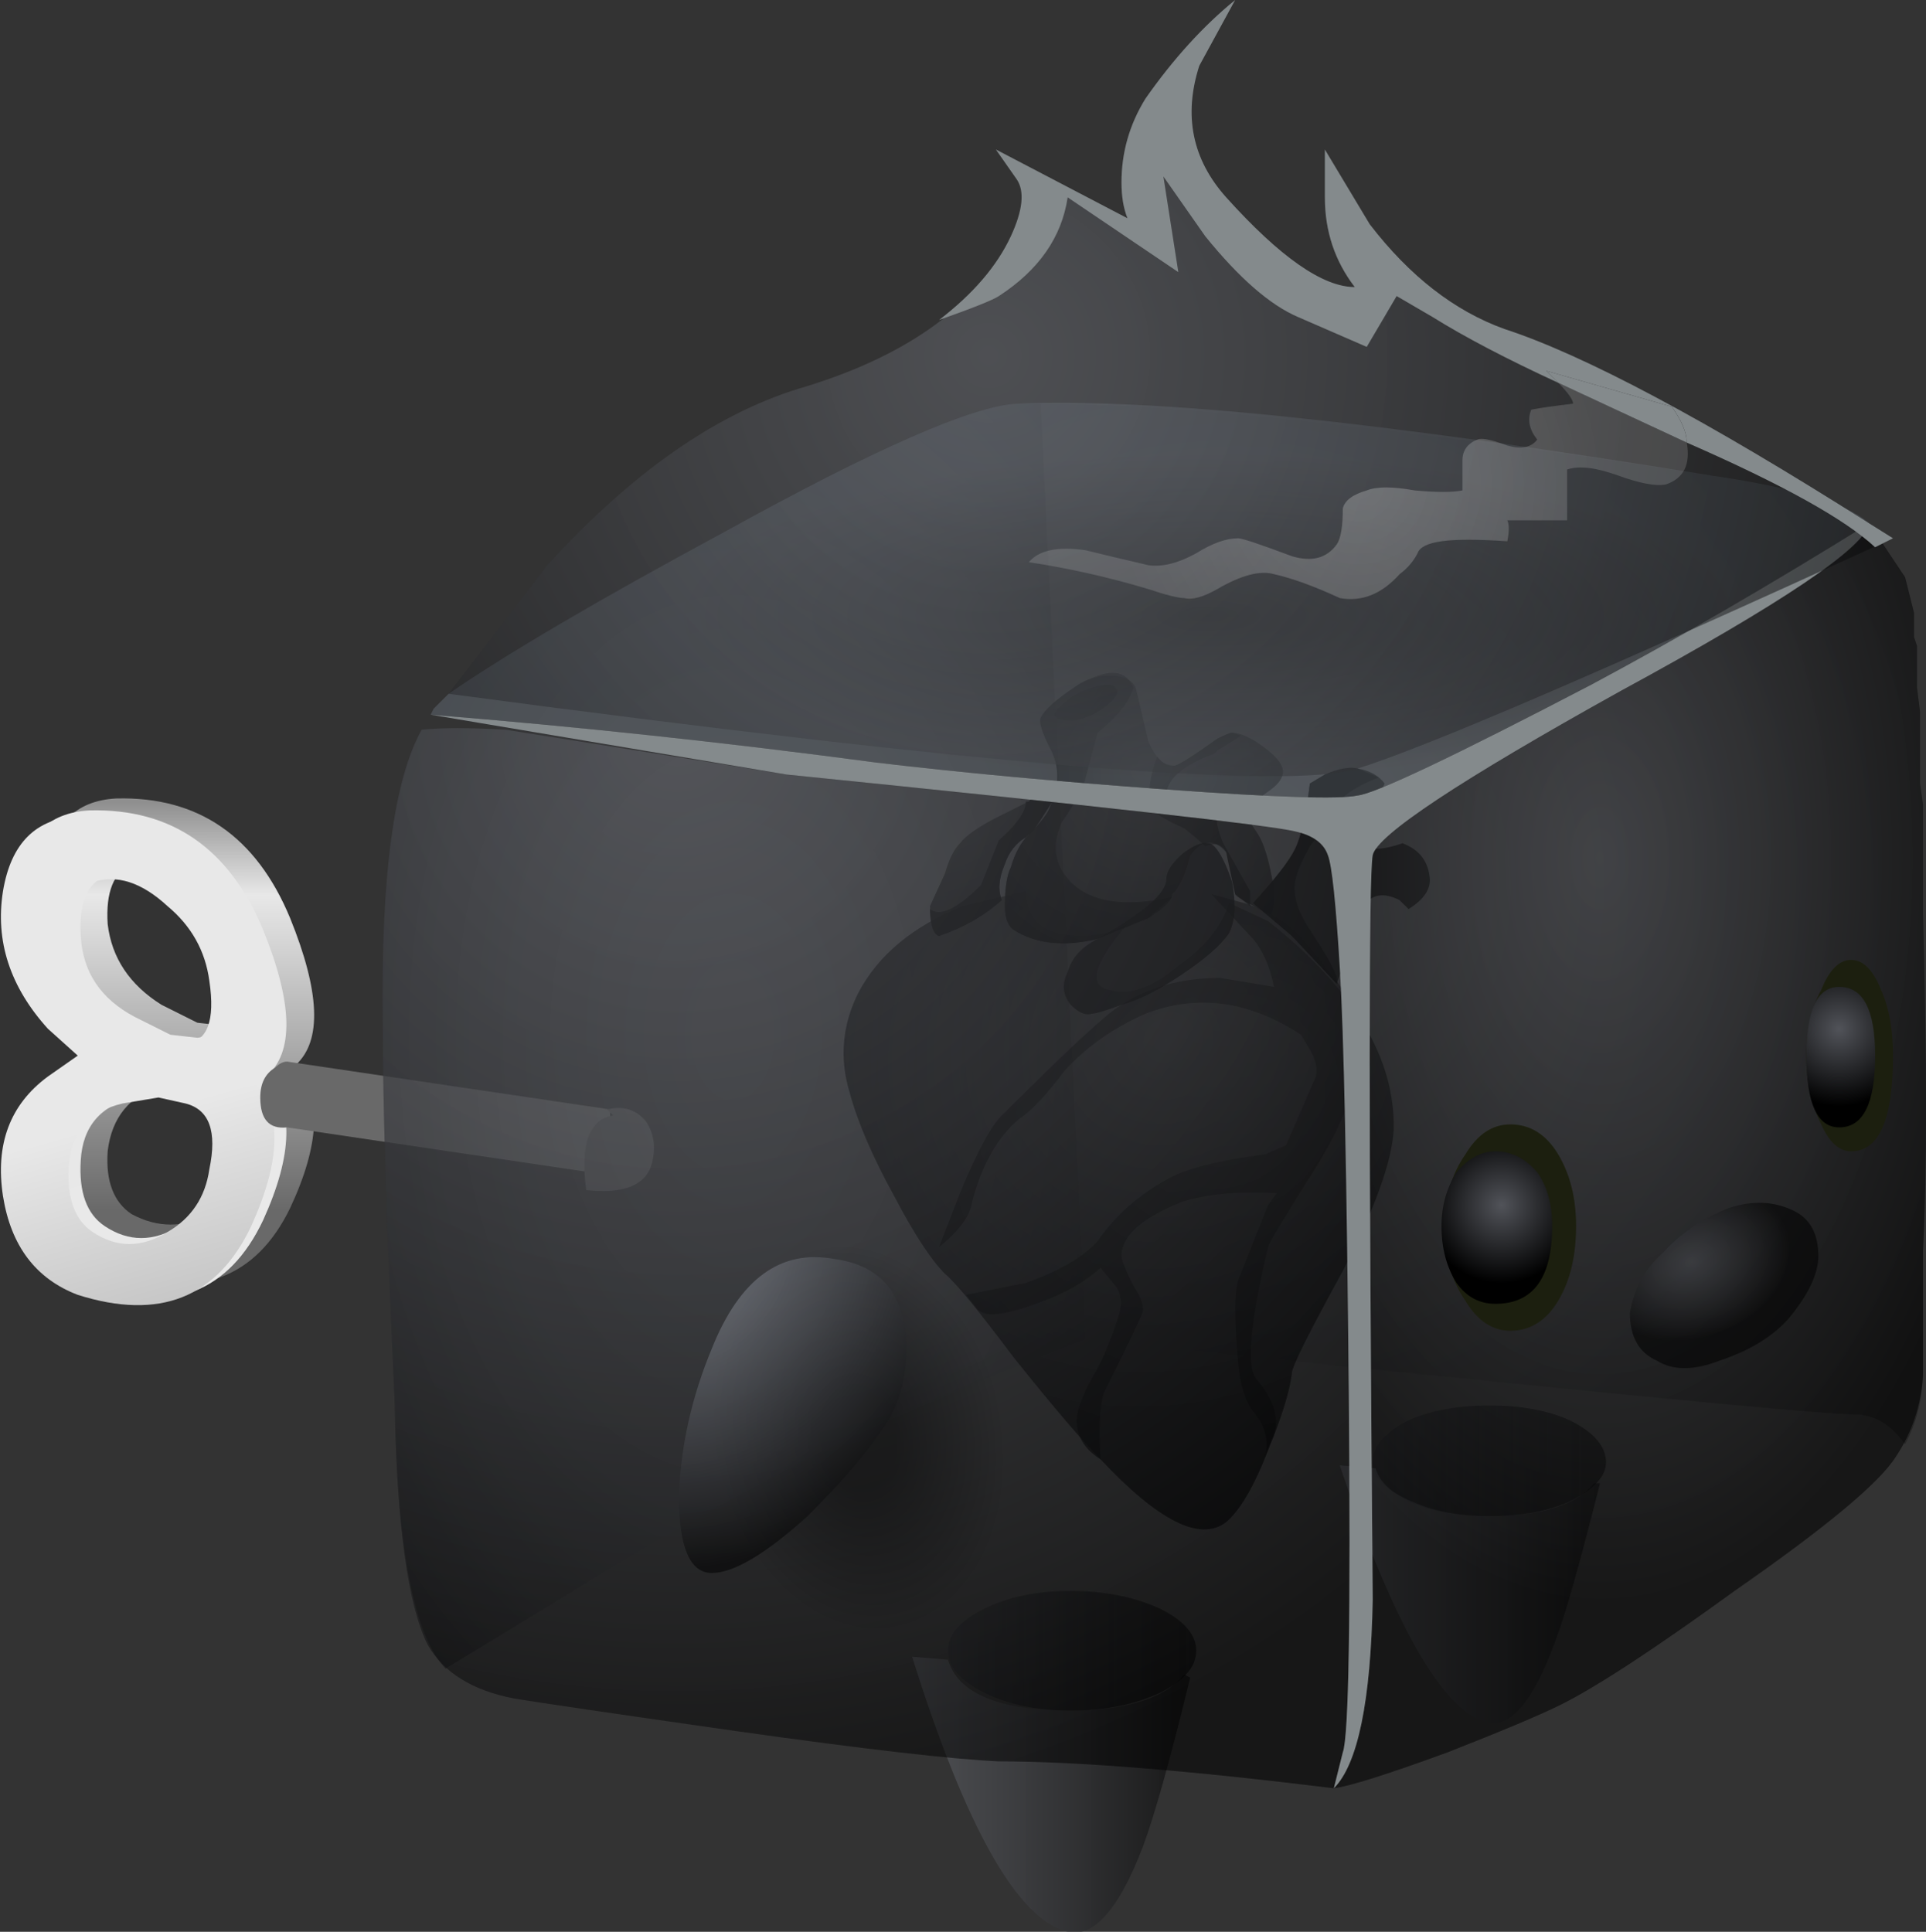 <?xml version="1.0" encoding="iso-8859-1"?>
<!-- Generator: Adobe Illustrator 15.1.0, SVG Export Plug-In . SVG Version: 6.00 Build 0)  -->
<!DOCTYPE svg PUBLIC "-//W3C//DTD SVG 1.1//EN" "http://www.w3.org/Graphics/SVG/1.1/DTD/svg11.dtd">
<svg version="1.1" id="flash0.ai" xmlns="http://www.w3.org/2000/svg" xmlns:xlink="http://www.w3.org/1999/xlink" x="0px" y="0px"
	 width="32.2px" height="32.3px" viewBox="0 0 32.2 32.3" style="enable-background:new 0 0 32.2 32.3;" xml:space="preserve">
<rect x="0" y="0" width="32.2" height="32.3" fill="#333333" stroke="none"/>
<symbol  id="cubimal_1_" viewBox="0.396 -26.914 25.803 32.313">
	<g id="Layer_1_5_">
		<g>
			<g>
				<linearGradient id="SVGID_1_" gradientUnits="userSpaceOnUse" x1="16.975" y1="-19.025" x2="20.825" y2="-19.025">
					<stop  offset="0" style="stop-color:#2A2B2E;stop-opacity:0.82"/>
					<stop  offset="1" style="stop-color:#000000;stop-opacity:0.549"/>
				</linearGradient>
				<path style="fill-rule:evenodd;clip-rule:evenodd;fill:url(#SVGID_1_);" d="M20.85-19.05c0-0.233-0.2-0.45-0.6-0.65
					c-0.367-0.167-0.816-0.25-1.35-0.25c-0.533,0-0.983,0.083-1.35,0.25c-0.4,0.2-0.6,0.417-0.6,0.65c0,0.267,0.2,0.5,0.6,0.7
					c0.367,0.167,0.816,0.25,1.35,0.25c0.534,0,0.983-0.083,1.35-0.25C20.649-18.55,20.85-18.784,20.85-19.05z"/>
				<linearGradient id="SVGID_2_" gradientUnits="userSpaceOnUse" x1="16.437" y1="-21.257" x2="20.762" y2="-21.257">
					<stop  offset="0" style="stop-color:#6D7078;stop-opacity:0.467"/>
					<stop  offset="1" style="stop-color:#000000;stop-opacity:0.549"/>
				</linearGradient>
				<path style="fill-rule:evenodd;clip-rule:evenodd;fill:url(#SVGID_2_);" d="M18.899-19.95c0.867,0,1.45,0.184,1.75,0.55h0.1
					c-0.333-1.333-0.583-2.216-0.75-2.65c-0.367-1-0.75-1.45-1.15-1.35c-0.733,0.2-1.55,1.634-2.45,4.3l0.6-0.05
					c0.067-0.233,0.267-0.417,0.6-0.55C17.966-19.867,18.399-19.95,18.899-19.95z"/>
			</g>
			<g>
				<linearGradient id="SVGID_3_" gradientUnits="userSpaceOnUse" x1="9.825" y1="-22.2" x2="13.975" y2="-22.2">
					<stop  offset="0" style="stop-color:#2A2B2E;stop-opacity:0.82"/>
					<stop  offset="1" style="stop-color:#000000;stop-opacity:0.549"/>
				</linearGradient>
				<path style="fill-rule:evenodd;clip-rule:evenodd;fill:url(#SVGID_3_);" d="M14-22.2c0-0.267-0.2-0.5-0.6-0.7
					c-0.433-0.2-0.933-0.3-1.5-0.3c-0.566,0-1.05,0.1-1.45,0.3c-0.4,0.2-0.6,0.434-0.6,0.7s0.2,0.5,0.6,0.7
					c0.4,0.2,0.883,0.3,1.45,0.3c0.567,0,1.067-0.1,1.5-0.3C13.8-21.7,14-21.934,14-22.2z"/>
				<linearGradient id="SVGID_4_" gradientUnits="userSpaceOnUse" x1="9.274" y1="-24.607" x2="13.924" y2="-24.607">
					<stop  offset="0" style="stop-color:#6D7078;stop-opacity:0.467"/>
					<stop  offset="1" style="stop-color:#000000;stop-opacity:0.549"/>
				</linearGradient>
				<path style="fill-rule:evenodd;clip-rule:evenodd;fill:url(#SVGID_4_);" d="M11.899-23.2c0.934,0,1.567,0.2,1.9,0.6l0.1-0.05
					c-0.333-1.366-0.6-2.316-0.8-2.85c-0.4-1.034-0.817-1.5-1.25-1.4c-0.833,0.2-1.7,1.733-2.6,4.6l0.6-0.05
					C10.016-22.917,10.7-23.2,11.899-23.2z"/>
			</g>
			<path style="fill-rule:evenodd;clip-rule:evenodd;fill:#575757;" d="M4.25-13.25l-0.1,0.1c0.267,0.067,0.483,0,0.65-0.2
				c0.133-0.2,0.167-0.434,0.1-0.7c-0.1-0.367-0.466-0.517-1.1-0.45C3.7-13.733,3.85-13.317,4.25-13.25z"/>
			
				<radialGradient id="SVGID_5_" cx="6.25" cy="-11.9" r="9.75" gradientTransform="matrix(1 0 0 -1.591 0 -30.834)" gradientUnits="userSpaceOnUse">
				<stop  offset="0" style="stop-color:#6D7078;stop-opacity:0.267"/>
				<stop  offset="1" style="stop-color:#000000;stop-opacity:0.51"/>
			</radialGradient>
			<path style="fill-rule:evenodd;clip-rule:evenodd;fill:url(#SVGID_5_);" d="M2.45-6.8L1.2-6.55l0.05,0.1L1.5-6.2
				C2.466-5.534,4-4.634,6.1-3.5c2.533,1.4,4.167,2.116,4.9,2.15h0.4L12.149-17c-0.5-0.167-1.633-0.634-3.4-1.4
				c-1.066-0.466-2.517-1.233-4.35-2.3l-2.95-1.8c-0.533,0.566-0.817,2.05-0.85,4.45c-0.133,2.833-0.2,4.95-0.2,6.35
				C0.366-9.267,0.583-7.634,1.05-6.8C1.383-6.767,1.85-6.767,2.45-6.8z"/>
			
				<radialGradient id="SVGID_6_" cx="14.55" cy="-9.45" r="11.85" gradientTransform="matrix(1 0 0 -1 0 -18.9)" gradientUnits="userSpaceOnUse">
				<stop  offset="0" style="stop-color:#6D7078;stop-opacity:0.267"/>
				<stop  offset="1" style="stop-color:#000000;stop-opacity:0.247"/>
			</radialGradient>
			<path style="fill-rule:evenodd;clip-rule:evenodd;fill:url(#SVGID_6_);" d="M26-4.85v-0.4l0.05-0.15v-0.7l0.05-0.4v-1.2
				l0.05-0.35V-9.9c0.067-2.433,0.067-4.3,0-5.6v-0.65c0-0.333,0-0.783,0-1.35c0-0.467-0.1-0.884-0.3-1.25
				c-0.233,0.333-0.517,0.5-0.85,0.5c-0.566,0-4.85,0.417-12.85,1.25l-0.75,15.65c2.233,0,5.967-0.4,11.2-1.2
				c1.4-0.2,2.283-0.466,2.65-0.8l0.6-0.9L26-4.85z"/>
			<g>
				
					<radialGradient id="SVGID_7_" cx="13.499" cy="-12" r="5.954" gradientTransform="matrix(0.639 -0.769 0.831 0.69 14.838 6.665)" gradientUnits="userSpaceOnUse">
					<stop  offset="0" style="stop-color:#000000;stop-opacity:0.318"/>
					<stop  offset="1" style="stop-color:#000000;stop-opacity:0.737"/>
				</radialGradient>
				<path style="fill-rule:evenodd;clip-rule:evenodd;fill:url(#SVGID_7_);" d="M14.55-9.7L15.2-10c1.433-1.134,2.133-2.3,2.1-3.5
					c-0.034-0.534-0.317-1.317-0.85-2.35c-0.567-1.034-0.85-1.6-0.85-1.7c-0.033-0.3-0.167-0.733-0.4-1.3
					c-0.233-0.6-0.467-1-0.7-1.2c-0.433-0.333-1.133,0.017-2.1,1.05c-0.3,0.3-0.783,0.866-1.45,1.7c-0.6,0.8-0.983,1.267-1.15,1.4
					c-0.233,0.233-0.517,0.667-0.85,1.3c-0.367,0.667-0.617,1.25-0.75,1.75c-0.167,0.566-0.117,1.117,0.15,1.65
					c0.333,0.633,0.917,1.117,1.75,1.45l1.05,0.25c0-0.367,0.167-0.6,0.5-0.7c0.467-0.1,0.867-0.05,1.2,0.15
					c-0.567-0.667-0.667-1.033-0.3-1.1c0.333-0.1,0.716,0.034,1.15,0.4C14.133-10.45,14.417-10.1,14.55-9.7z"/>
				
					<radialGradient id="SVGID_8_" cx="14.45" cy="-13.05" r="5.386" gradientTransform="matrix(0.639 -0.769 0.83 0.689 16.045 7.057)" gradientUnits="userSpaceOnUse">
					<stop  offset="0" style="stop-color:#000000;stop-opacity:0.318"/>
					<stop  offset="1" style="stop-color:#000000;stop-opacity:0.737"/>
				</radialGradient>
				<path style="fill-rule:evenodd;clip-rule:evenodd;fill:url(#SVGID_8_);" d="M16.35-11c0.333-0.5,0.45-1,0.35-1.5
					s-0.35-1.067-0.75-1.7c-0.467-0.733-0.717-1.15-0.75-1.25c-0.3-1.267-0.367-2-0.2-2.2c0.333-0.4,0.417-0.75,0.25-1.05l-0.1-0.25
					c0.067,0.267,0,0.517-0.2,0.75c-0.133,0.167-0.217,0.434-0.25,0.8c-0.067,0.733-0.067,1.2,0,1.4l0.5,1.25l0.15,0.2
					c-0.667,0.034-1.2-0.017-1.6-0.15c-0.667-0.267-1-0.566-1-0.9c0-0.067,0.067-0.233,0.2-0.5c0.133-0.2,0.183-0.35,0.15-0.45
					c-0.067-0.167-0.283-0.617-0.65-1.35c-0.067-0.233-0.083-0.6-0.05-1.1c-0.267,0.167-0.4,0.383-0.4,0.65
					c0,0.133,0.067,0.333,0.2,0.6c0.2,0.366,0.3,0.566,0.3,0.6c0.1,0.233,0.167,0.417,0.2,0.55c0.066,0.2,0.05,0.367-0.05,0.5
					l-0.25,0.3c-0.267-0.233-0.583-0.417-0.95-0.55c-0.6-0.233-0.967-0.284-1.1-0.15l-0.2,0.25l1,0.2c0.567,0.2,0.967,0.434,1.2,0.7
					c0.3,0.433,0.7,0.783,1.2,1.05c0.3,0.167,0.833,0.3,1.6,0.4l0.35,0.15L16-12.6c0.033,0.133,0,0.283-0.1,0.45l-0.15,0.25
					c-0.867,0.567-1.733,0.684-2.6,0.35c-0.533-0.233-0.983-0.55-1.35-0.95c-0.3-0.4-0.55-0.667-0.75-0.8
					c-0.367-0.3-0.633-0.767-0.8-1.4c-0.033-0.233-0.217-0.483-0.55-0.75l0.35,0.9c0.3,0.733,0.55,1.184,0.75,1.35
					c1.066,1.066,1.716,1.667,1.95,1.8c0.467,0.3,1.017,0.45,1.65,0.45l0.9-0.15c-0.067,0.333-0.184,0.6-0.35,0.8l-0.7,0.75
					L14.8-9.7c0.433-0.133,0.783-0.367,1.05-0.7L16.35-11z"/>
				
					<radialGradient id="SVGID_9_" cx="13.2" cy="-7.45" r="3.443" gradientTransform="matrix(0.64 -0.769 0.829 0.69 10.932 7.834)" gradientUnits="userSpaceOnUse">
					<stop  offset="0" style="stop-color:#000000;stop-opacity:0.318"/>
					<stop  offset="1" style="stop-color:#000000;stop-opacity:0.737"/>
				</radialGradient>
				<path style="fill-rule:evenodd;clip-rule:evenodd;fill:url(#SVGID_9_);" d="M13-6.15L13.2-7c0.133-0.3,0.283-0.434,0.45-0.4
					c0.1,0.034,0.333,0.184,0.7,0.45c0.133,0.066,0.217,0.1,0.25,0.1c0.1,0,0.233-0.05,0.4-0.15c0.3-0.2,0.45-0.367,0.45-0.5
					c0-0.1-0.067-0.2-0.2-0.3s-0.233-0.167-0.3-0.2c-0.1-0.1-0.133-0.184-0.1-0.25C14.883-8.317,14.933-8.4,15-8.5
					c0.1-0.134,0.184-0.367,0.25-0.7c0.067-0.3,0.067-0.533,0-0.7c-0.4,0.2-0.6,0.317-0.6,0.35l-0.15,0.7
					c-0.2,0.233-0.4,0.216-0.6-0.05c-0.066-0.267-0.15-0.466-0.25-0.6L13.6-9.55c0-0.1-0.133-0.233-0.4-0.4l-0.85-0.35
					c-0.567-0.133-1.033-0.083-1.4,0.15c-0.1,0.067-0.15,0.2-0.15,0.4c0,0.3,0.033,0.517,0.1,0.65c0.067,0.233,0.167,0.417,0.3,0.55
					c0.2,0.2,0.316,0.35,0.35,0.45c0.167,0.367,0.167,0.7,0,1c-0.133,0.267-0.184,0.433-0.15,0.5c0.067,0.133,0.25,0.3,0.55,0.5
					c0.167,0.133,0.367,0.2,0.6,0.2C12.816-5.9,12.966-5.983,13-6.15z"/>
				
					<radialGradient id="SVGID_10_" cx="18568.977" cy="-14033.832" r="2.492" gradientTransform="matrix(-0.968 0.251 -0.386 -1.129 12573.191 -20503.91)" gradientUnits="userSpaceOnUse">
					<stop  offset="0" style="stop-color:#000000;stop-opacity:0.318"/>
					<stop  offset="1" style="stop-color:#000000;stop-opacity:0.737"/>
				</radialGradient>
				<path style="fill-rule:evenodd;clip-rule:evenodd;fill:url(#SVGID_10_);" d="M15.649-8.8c0.1,0.2,0.184,0.567,0.25,1.1
					l0.25,0.15c0.233,0.1,0.417,0.133,0.55,0.1c0.2-0.033,0.35-0.117,0.45-0.25l-0.2-0.45c-0.133-0.3-0.15-0.5-0.05-0.6
					c0.067-0.067,0.25-0.05,0.55,0.05c0.267-0.1,0.417-0.283,0.45-0.55c0.034-0.2-0.083-0.384-0.35-0.55l-0.15,0.15
					c-0.267,0.134-0.466,0.1-0.6-0.1l-0.45-1.3l-0.75,0.8L14.95-9.7C15.316-9.3,15.55-9,15.649-8.8z"/>
				
					<radialGradient id="SVGID_11_" cx="18575.234" cy="-14024.662" r="2.286" gradientTransform="matrix(-0.968 0.252 -0.388 -1.132 12547.684 -20556.598)" gradientUnits="userSpaceOnUse">
					<stop  offset="0" style="stop-color:#000000;stop-opacity:0.318"/>
					<stop  offset="1" style="stop-color:#000000;stop-opacity:0.737"/>
				</radialGradient>
				<path style="fill-rule:evenodd;clip-rule:evenodd;fill:url(#SVGID_11_);" d="M14.3-8.75c0.1-0.1,0.2-0.3,0.3-0.6
					c0.067-0.367,0.05-0.65-0.05-0.85c-0.133-0.2-0.4-0.434-0.8-0.7s-0.733-0.433-1-0.5c-0.267-0.1-0.433-0.15-0.5-0.15
					c-0.1-0.033-0.217,0.017-0.35,0.15c-0.133,0.167-0.15,0.35-0.05,0.55c0.067,0.233,0.233,0.417,0.5,0.55
					c0.767,0.434,1.15,0.767,1.15,1c0,0.133,0.1,0.284,0.3,0.45C14.033-8.684,14.2-8.65,14.3-8.75z"/>
				
					<radialGradient id="SVGID_12_" cx="13.249" cy="-7.5" r="3.335" gradientTransform="matrix(0.64 -0.768 0.828 0.69 10.976 7.854)" gradientUnits="userSpaceOnUse">
					<stop  offset="0" style="stop-color:#000000;stop-opacity:0.318"/>
					<stop  offset="1" style="stop-color:#000000;stop-opacity:0.737"/>
				</radialGradient>
				<path style="fill-rule:evenodd;clip-rule:evenodd;fill:url(#SVGID_12_);" d="M14.6-6.85l0.15-0.05l-0.4-0.25L14.3-7.2
					c-0.534-0.2-0.8-0.434-0.8-0.7c-0.033-0.2,0.05-0.316,0.25-0.35c0.167-0.034,0.367,0,0.6,0.1c-0.033-0.133,0-0.316,0.1-0.55
					l0.45-0.8v-0.25l-0.25,0.2l-0.15,0.7c-0.066,0.133-0.183,0.167-0.35,0.1c-0.066,0.066-0.183,0.167-0.35,0.3
					c-0.367,0.167-0.55,0.283-0.55,0.35c-0.066,0.233-0.033,0.517,0.1,0.85c0.067-0.1,0.167-0.15,0.3-0.15
					c0.1,0.034,0.333,0.184,0.7,0.45C14.483-6.884,14.566-6.85,14.6-6.85z"/>
				
					<radialGradient id="SVGID_13_" cx="13.149" cy="-7.45" r="3.425" gradientTransform="matrix(0.639 -0.769 0.829 0.69 10.923 7.798)" gradientUnits="userSpaceOnUse">
					<stop  offset="0" style="stop-color:#000000;stop-opacity:0.318"/>
					<stop  offset="1" style="stop-color:#000000;stop-opacity:0.737"/>
				</radialGradient>
				<path style="fill-rule:evenodd;clip-rule:evenodd;fill:url(#SVGID_13_);" d="M12.95-6.1c-0.067-0.233-0.267-0.483-0.6-0.75
					l-0.2-0.75c-0.033-0.167-0.167-0.417-0.4-0.75c-0.133-0.3-0.133-0.567,0-0.8c0.3-0.5,0.917-0.65,1.85-0.45l-0.4-0.35l-0.85-0.35
					c-0.567-0.133-1.033-0.083-1.4,0.15c-0.1,0.067-0.15,0.2-0.15,0.4c0,0.3,0.033,0.517,0.1,0.65c0.067,0.233,0.167,0.417,0.3,0.55
					c0.2,0.2,0.316,0.35,0.35,0.45c0.167,0.367,0.167,0.7,0,1c-0.133,0.267-0.184,0.433-0.15,0.5c0.067,0.133,0.25,0.3,0.55,0.5
					C12.483-5.767,12.816-5.767,12.95-6.1z"/>
				
					<radialGradient id="SVGID_14_" cx="11.05" cy="-5.5" r="1.66" gradientTransform="matrix(0.639 -0.769 0.827 0.687 8.541 6.779)" gradientUnits="userSpaceOnUse">
					<stop  offset="0" style="stop-color:#000000;stop-opacity:0.318"/>
					<stop  offset="1" style="stop-color:#000000;stop-opacity:0.737"/>
				</radialGradient>
				<path style="fill-rule:evenodd;clip-rule:evenodd;fill:url(#SVGID_14_);" d="M12.649-6.1c0.067-0.067,0.017-0.167-0.15-0.3
					c-0.167-0.133-0.35-0.216-0.55-0.25c-0.367,0-0.417,0.1-0.15,0.3c0.1,0.1,0.25,0.183,0.45,0.25
					C12.483-6.034,12.616-6.034,12.649-6.1z"/>
				
					<radialGradient id="SVGID_15_" cx="18568.961" cy="-14033.784" r="2.492" gradientTransform="matrix(-0.968 0.251 -0.386 -1.129 12573.193 -20503.9)" gradientUnits="userSpaceOnUse">
					<stop  offset="0" style="stop-color:#000000;stop-opacity:0.318"/>
					<stop  offset="1" style="stop-color:#000000;stop-opacity:0.737"/>
				</radialGradient>
				<path style="fill-rule:evenodd;clip-rule:evenodd;fill:url(#SVGID_15_);" d="M16.7-7.45l0.35-0.15
					c-0.434-0.167-0.7-0.367-0.8-0.6c-0.033-0.1-0.15-0.283-0.35-0.55c-0.133-0.233-0.216-0.434-0.25-0.6
					c-0.033-0.233,0.05-0.5,0.25-0.8c0.267-0.4,0.417-0.667,0.45-0.8v-0.1l-0.75,0.8L14.95-9.7c0.367,0.4,0.6,0.7,0.7,0.9
					c0.1,0.2,0.184,0.567,0.25,1.1l0.25,0.15C16.383-7.45,16.566-7.417,16.7-7.45z"/>
				
					<radialGradient id="SVGID_16_" cx="18559.551" cy="-14028.217" r="3.035" gradientTransform="matrix(-0.968 0.251 -0.383 -1.129 12602.547 -20503.289)" gradientUnits="userSpaceOnUse">
					<stop  offset="0" style="stop-color:#000000;stop-opacity:0.318"/>
					<stop  offset="1" style="stop-color:#000000;stop-opacity:0.737"/>
				</radialGradient>
				<path style="fill-rule:evenodd;clip-rule:evenodd;fill:url(#SVGID_16_);" d="M11.149-8.6c-0.167-0.1-0.283-0.25-0.35-0.45
					c-0.1-0.233-0.117-0.433-0.05-0.6c-0.3-0.267-0.65-0.466-1.05-0.6c-0.1,0.033-0.15,0.2-0.15,0.5L9.8-9.2
					c0.066,0.233,0.15,0.4,0.25,0.5c0.1,0.133,0.316,0.283,0.65,0.45L11.2-8c0.233,0.233,0.383,0.3,0.45,0.2
					c0.034-0.033-0.017-0.15-0.15-0.35c-0.167-0.267-0.267-0.4-0.3-0.4L11.149-8.6z"/>
				
					<radialGradient id="SVGID_17_" cx="18557.543" cy="-13996.863" r="2.999" gradientTransform="matrix(-0.967 0.254 -0.384 -1.13 12591.352 -20539.959)" gradientUnits="userSpaceOnUse">
					<stop  offset="0" style="stop-color:#000000;stop-opacity:0.318"/>
					<stop  offset="1" style="stop-color:#000000;stop-opacity:0.737"/>
				</radialGradient>
				<path style="fill-rule:evenodd;clip-rule:evenodd;fill:url(#SVGID_17_);" d="M11.149-8.05V-8h0.05
					c0.233,0.233,0.383,0.3,0.45,0.2c0.034-0.033-0.017-0.15-0.15-0.35c-0.167-0.267-0.267-0.4-0.3-0.4l-0.05-0.05
					c-0.167-0.1-0.283-0.25-0.35-0.45c-0.1-0.233-0.117-0.433-0.05-0.6c-0.3-0.267-0.65-0.466-1.05-0.6
					c-0.1,0.033-0.15,0.183-0.15,0.45c0.167-0.133,0.45,0,0.85,0.4l0.3,0.75C10.966-8.417,11.116-8.217,11.149-8.05z"/>
			</g>
			
				<radialGradient id="SVGID_18_" cx="-321.853" cy="-16000.769" r="18.265" gradientTransform="matrix(0.041 -0.999 -0.999 -0.041 -15966.16 -984.243)" gradientUnits="userSpaceOnUse">
				<stop  offset="0" style="stop-color:#6D7078;stop-opacity:0.467"/>
				<stop  offset="1" style="stop-color:#000000;stop-opacity:0.549"/>
			</radialGradient>
			<path style="fill-rule:evenodd;clip-rule:evenodd;fill:url(#SVGID_18_);" d="M15.649-8.5c0.3-0.067,0.483-0.2,0.55-0.4
				c0.066-0.167,0.133-0.8,0.2-1.9c0.067-1.1,0.117-3.466,0.15-7.1c0.033-3.733,0-5.733-0.1-6l-0.15-0.6
				c-2.434,0.3-4.3,0.45-5.6,0.45c-0.767,0.034-2.217,0.2-4.35,0.5C4.25-23.25,3-23.067,2.6-23c-0.7,0.133-1.183,0.433-1.45,0.9
				c-0.333,0.667-0.517,2.017-0.55,4.05c-0.133,2.833-0.2,4.95-0.2,6.35C0.366-9.267,0.583-7.634,1.05-6.8
				c0.333,0.034,0.8,0.034,1.4,0l4.7-0.75C12.417-8.083,15.25-8.4,15.649-8.5z"/>
			
				<radialGradient id="SVGID_19_" cx="20.75" cy="-8.95" r="7.088" gradientTransform="matrix(1 0 0 -1.767 0 -24.766)" gradientUnits="userSpaceOnUse">
				<stop  offset="0" style="stop-color:#515359;stop-opacity:0.467"/>
				<stop  offset="1" style="stop-color:#000000;stop-opacity:0.549"/>
			</radialGradient>
			<path style="fill-rule:evenodd;clip-rule:evenodd;fill:url(#SVGID_19_);" d="M26-4.85v-0.4l0.05-0.15v-0.7l0.05-0.4v-1.2
				l0.05-0.35V-9.9c0.067-2.433,0.067-4.3,0-5.6v-2.1c-0.033-0.5-0.183-0.95-0.45-1.35c-0.267-0.434-1.167-1.184-2.7-2.25
				c-1.333-0.967-2.3-1.6-2.9-1.9c-0.333-0.167-0.967-0.434-1.9-0.8c-1-0.366-1.633-0.566-1.9-0.6c0.4,0.4,0.617,1.45,0.65,3.15
				c-0.067,7.933-0.067,12.083,0,12.45c0.066,0.333,1.45,1.25,4.15,2.75c2.7,1.467,4.083,2.4,4.15,2.8l0.6-0.9L26-4.85z"/>
			
				<radialGradient id="SVGID_20_" cx="14.2" cy="-4.9" r="8.812" gradientTransform="matrix(1 0 0 -0.308 0 -6.409)" gradientUnits="userSpaceOnUse">
				<stop  offset="0" style="stop-color:#25292B;stop-opacity:0.467"/>
				<stop  offset="1" style="stop-color:#6F7780;stop-opacity:0.427"/>
			</radialGradient>
			<path style="fill-rule:evenodd;clip-rule:evenodd;fill:url(#SVGID_20_);" d="M25.25-3.35c-1.667-1.034-3.217-1.934-4.65-2.7
				c-2.3-1.2-3.6-1.816-3.9-1.85c-0.3-0.066-1.367-0.033-3.2,0.1c-1.833,0.133-3.45,0.284-4.85,0.45c-2.5,0.333-4.983,0.6-7.45,0.8
				l0.05,0.1L1.5-6.2C2.466-5.534,4-4.634,6.1-3.5c2.533,1.4,4.167,2.116,4.9,2.15c2.233,0.1,6.1-0.3,11.6-1.2
				C24-2.75,24.883-3.017,25.25-3.35z"/>
			<path style="fill-rule:evenodd;clip-rule:evenodd;fill:#848A8C;" d="M25.25-3.35c-0.066-0.4-1.45-1.333-4.15-2.8
				c-2.7-1.5-4.083-2.417-4.15-2.75c-0.067-0.366-0.067-4.517,0-12.45c-0.033-1.7-0.25-2.75-0.65-3.15l0.15,0.6
				c0.1,0.267,0.133,2.267,0.1,6c-0.034,3.634-0.083,6-0.15,7.1c-0.066,1.1-0.133,1.733-0.2,1.9c-0.067,0.2-0.25,0.333-0.55,0.4
				c-0.4,0.1-3.233,0.417-8.5,0.95l-5.95,1c2.467-0.2,4.95-0.466,7.45-0.8c1.4-0.167,3.017-0.317,4.85-0.45
				c1.833-0.133,2.9-0.167,3.2-0.1c0.3,0.034,1.6,0.65,3.9,1.85C22.033-5.284,23.583-4.384,25.25-3.35z"/>
			<g>
				<path style="fill-rule:evenodd;clip-rule:evenodd;fill:#1C1F0F;" d="M20.35-15.1c0-0.5-0.1-0.917-0.3-1.25
					c-0.2-0.333-0.467-0.5-0.8-0.5c-0.3,0-0.55,0.167-0.75,0.5c-0.233,0.333-0.35,0.75-0.35,1.25c0,0.466,0.117,0.867,0.35,1.2
					c0.2,0.333,0.45,0.5,0.75,0.5c0.333,0,0.6-0.167,0.8-0.5C20.25-14.233,20.35-14.634,20.35-15.1z"/>
				
					<radialGradient id="SVGID_21_" cx="19.1" cy="-14.75" r="1.3" gradientTransform="matrix(1 0 0 -1 0 -29.5)" gradientUnits="userSpaceOnUse">
					<stop  offset="0" style="stop-color:#515359"/>
					<stop  offset="1" style="stop-color:#000000"/>
				</radialGradient>
				<path style="fill-rule:evenodd;clip-rule:evenodd;fill:url(#SVGID_21_);" d="M19.95-15.1c0-0.867-0.317-1.3-0.95-1.3
					c-0.267,0-0.483,0.117-0.65,0.35c-0.167,0.267-0.25,0.583-0.25,0.95c0,0.333,0.083,0.633,0.25,0.9
					c0.2,0.233,0.417,0.35,0.65,0.35c0.267,0,0.5-0.117,0.7-0.35C19.866-14.434,19.95-14.733,19.95-15.1z"/>
			</g>
			<g>
				<path style="fill-rule:evenodd;clip-rule:evenodd;fill:#1C1F0F;" d="M25.649-12.25c0-1.067-0.233-1.6-0.7-1.6
					c-0.2,0-0.367,0.15-0.5,0.45c-0.167,0.333-0.25,0.717-0.25,1.15c0,0.433,0.083,0.8,0.25,1.1c0.133,0.333,0.3,0.5,0.5,0.5
					c0.2,0,0.367-0.167,0.5-0.5C25.583-11.45,25.649-11.817,25.649-12.25z"/>
				
					<radialGradient id="SVGID_22_" cx="24.75" cy="-11.8" r="1.3" gradientTransform="matrix(1 0 0 -1 0 -23.601)" gradientUnits="userSpaceOnUse">
					<stop  offset="0" style="stop-color:#515359"/>
					<stop  offset="1" style="stop-color:#000000"/>
				</radialGradient>
				<path style="fill-rule:evenodd;clip-rule:evenodd;fill:url(#SVGID_22_);" d="M25.35-12.25c0-0.8-0.2-1.2-0.6-1.2
					c-0.367,0-0.55,0.4-0.55,1.2c0,0.767,0.183,1.15,0.55,1.15C25.149-11.1,25.35-11.483,25.35-12.25z"/>
			</g>
			
				<radialGradient id="SVGID_23_" cx="3113.896" cy="2188.806" r="1.68" gradientTransform="matrix(0.946 0.325 0.247 -0.721 -3464.122 550.385)" gradientUnits="userSpaceOnUse">
				<stop  offset="0" style="stop-color:#515359;stop-opacity:0.467"/>
				<stop  offset="1" style="stop-color:#000000;stop-opacity:0.549"/>
			</radialGradient>
			<path style="fill-rule:evenodd;clip-rule:evenodd;fill:url(#SVGID_23_);" d="M21.25-16.55c0.067,0.4,0.25,0.733,0.55,1
				c0.3,0.333,0.667,0.583,1.1,0.75c0.4,0.133,0.767,0.117,1.1-0.05c0.267-0.133,0.4-0.383,0.4-0.75c0-0.3-0.167-0.65-0.5-1.05
				c-0.267-0.3-0.65-0.533-1.15-0.7c-0.433-0.167-0.783-0.167-1.05,0C21.399-17.217,21.25-16.95,21.25-16.55z"/>
			
				<radialGradient id="SVGID_24_" cx="-336.232" cy="-15992.455" r="16.602" gradientTransform="matrix(0.041 -0.999 -0.999 -0.041 -15952.065 -992.012)" gradientUnits="userSpaceOnUse">
				<stop  offset="0" style="stop-color:#6D7078;stop-opacity:0.467"/>
				<stop  offset="1" style="stop-color:#000000;stop-opacity:0.549"/>
			</radialGradient>
			<path style="fill-rule:evenodd;clip-rule:evenodd;fill:url(#SVGID_24_);" d="M25.649-3.6c-4.8-2.2-7.783-3.483-8.95-3.85
				C15.533-7.817,10.466-7.4,1.5-6.2l1.65,2.15c1.4,1.534,2.8,2.517,4.2,2.95c1.467,0.433,2.533,1.083,3.2,1.95
				C11.083,1.517,11.233,2.033,11,2.4l-0.35,0.5l2.2-1.15c-0.067,0.167-0.1,0.366-0.1,0.6c0,0.5,0.133,0.967,0.4,1.4
				c0.467,0.667,0.967,1.216,1.5,1.65l-0.6-1.1c-0.267-0.833-0.117-1.566,0.45-2.2c0.9-1,1.617-1.5,2.15-1.5
				c-0.333,0.434-0.5,0.934-0.5,1.5v0.8l0.75-1.25c0.667-0.867,1.417-1.45,2.25-1.75c1.333-0.434,3.367-1.517,6.1-3.25L25.649-3.6z"
				/>
			<g>
				<path style="fill-rule:evenodd;clip-rule:evenodd;fill:#848A8C;" d="M25.649-3.6l-0.3-0.15C24.85-3.284,23.8-2.7,22.2-2
					c0,0.167-0.083,0.366-0.25,0.6l-2.1,0.6l0.2-0.2c-0.867,0.4-1.567,0.767-2.1,1.1l-0.6,0.35l-0.5-0.85L15.7,0.1
					c-0.467,0.2-0.983,0.65-1.55,1.35l-0.7,1l0.25-1.6L11.85,2.1c-0.1-0.667-0.483-1.216-1.15-1.65c-0.1-0.066-0.434-0.2-1-0.4
					c0.566,0.434,0.967,0.9,1.2,1.4C11.1,1.883,11.133,2.2,11,2.4l-0.35,0.5l2.2-1.15c-0.067,0.167-0.1,0.366-0.1,0.6
					c0,0.5,0.133,0.967,0.4,1.4c0.467,0.667,0.967,1.216,1.5,1.65l-0.6-1.1c-0.267-0.833-0.117-1.566,0.45-2.2
					c0.9-1,1.617-1.5,2.15-1.5c-0.333,0.434-0.5,0.934-0.5,1.5v0.8l0.75-1.25c0.667-0.867,1.417-1.45,2.25-1.75
					c1.333-0.434,3.367-1.517,6.1-3.25L25.649-3.6z"/>
				
					<radialGradient id="SVGID_25_" cx="16.709" cy="-2.7" r="4.106" gradientTransform="matrix(1 0 0 -1 0 -5.4)" gradientUnits="userSpaceOnUse">
					<stop  offset="0" style="stop-color:#FFFFFF;stop-opacity:0.239"/>
					<stop  offset="1" style="stop-color:#FFFFFF;stop-opacity:0.149"/>
				</radialGradient>
				<path style="fill-rule:evenodd;clip-rule:evenodd;fill:url(#SVGID_25_);" d="M18.45-2.3c0,0.167,0.083,0.284,0.25,0.35
					c0.066,0.033,0.233,0,0.5-0.1c0.233-0.066,0.4-0.033,0.5,0.1c-0.133,0.167-0.167,0.333-0.1,0.5c0.167,0.033,0.4,0.066,0.7,0.1
					c0,0.066-0.083,0.183-0.25,0.35l2.15-1c0.066-0.367-0.05-0.6-0.35-0.7c-0.167-0.033-0.433,0.017-0.8,0.15s-0.65,0.167-0.85,0.1
					V-3.3h-1c0.033-0.066,0.033-0.183,0-0.35c-0.5,0.034-0.867,0.034-1.1,0c-0.233-0.033-0.367-0.1-0.4-0.2
					c-0.067-0.133-0.167-0.25-0.3-0.35c-0.3-0.333-0.633-0.467-1-0.4c-0.433,0.2-0.8,0.333-1.1,0.4
					c-0.233,0.066-0.55-0.017-0.95-0.25c-0.233-0.133-0.417-0.184-0.55-0.15c-0.1,0-0.3,0.05-0.6,0.15c-0.667,0.2-1.333,0.35-2,0.45
					c0.167,0.2,0.483,0.267,0.95,0.2c0.267-0.066,0.617-0.15,1.05-0.25c0.233-0.033,0.5,0.034,0.8,0.2
					c0.267,0.167,0.5,0.25,0.7,0.25c0.066,0,0.367-0.1,0.9-0.3c0.333-0.1,0.583-0.033,0.75,0.2c0.067,0.1,0.1,0.3,0.1,0.6
					c0.033,0.133,0.167,0.233,0.4,0.3c0.167,0.067,0.433,0.067,0.8,0c0.367-0.033,0.633-0.033,0.8,0
					C18.45-2.567,18.45-2.4,18.45-2.3z"/>
				<path style="fill-rule:evenodd;clip-rule:evenodd;fill:#848A8C;" d="M22.2-2l-2.15,1l-0.2,0.2l2.1-0.6
					C22.116-1.634,22.2-1.833,22.2-2z"/>
			</g>
			<g>
				
					<radialGradient id="SVGID_26_" cx="1736.132" cy="1404.983" r="2.802" gradientTransform="matrix(0.981 0.193 0.262 -1.33 -2062.901 1514.91)" gradientUnits="userSpaceOnUse">
					<stop  offset="0.216" style="stop-color:#000000;stop-opacity:0.377"/>
					<stop  offset="0.867" style="stop-color:#000000;stop-opacity:0"/>
				</radialGradient>
				<path style="fill-rule:evenodd;clip-rule:evenodd;fill:url(#SVGID_26_);" d="M10.85-17.65c0.2-1.033,0.1-1.966-0.3-2.8
					c-0.367-0.833-0.934-1.316-1.7-1.45c-0.767-0.167-1.5,0.067-2.2,0.7c-0.667,0.6-1.1,1.417-1.3,2.45
					c-0.2,1.033-0.1,1.966,0.3,2.8c0.4,0.833,0.967,1.333,1.7,1.5c0.767,0.133,1.5-0.1,2.2-0.7
					C10.216-15.784,10.649-16.617,10.85-17.65z"/>
				
					<radialGradient id="SVGID_27_" cx="5" cy="-15.25" r="5.612" gradientTransform="matrix(1 0 0 -1 0 -30.5)" gradientUnits="userSpaceOnUse">
					<stop  offset="0" style="stop-color:#BDC3D1;stop-opacity:0.467"/>
					<stop  offset="1" style="stop-color:#000000;stop-opacity:0.549"/>
				</radialGradient>
				<path style="fill-rule:evenodd;clip-rule:evenodd;fill:url(#SVGID_27_);" d="M7.95-15.65c0.733-0.1,1.133-0.533,1.2-1.3
					c0.034-0.633-0.1-1.15-0.4-1.55c-0.267-0.4-0.683-0.884-1.25-1.45c-0.7-0.633-1.233-0.95-1.6-0.95s-0.55,0.434-0.55,1.3
					c0.033,0.833,0.217,1.65,0.55,2.45C6.366-15.983,7.05-15.483,7.95-15.65z"/>
			</g>
		</g>
	</g>
</symbol>
<symbol  id="cubimal_x5F_mc" viewBox="-0.385 -26.864 32.185 32.313">
	<g id="Layer_5_1_">
	</g>
	<g id="Layer_4_2_">
	</g>
	<g id="Layer_2_copy_2_">
	</g>
	<g id="Layer_2_2_">
	</g>
	<g id="Layer_1_9_">
		
			<use xlink:href="#cubimal_x5F_scene1"  width="32.185" height="32.313" x="0.015" y="-26.914" transform="matrix(1 0 0 1 -0.4 0.05)" style="overflow:visible;"/>
	</g>
	<g id="Layer_6_1_">
	</g>
</symbol>
<symbol  id="cubimal_x5F_scene1" viewBox="0.015 -26.914 32.185 32.313">
	<g id="Layer_1_8_">
		
			<use xlink:href="#winder_x5F_static"  width="10.185" height="8.474" x="0.015" y="-8.472" transform="matrix(1 0 0 1 0 -7.95)" style="overflow:visible;"/>
		
			<use xlink:href="#cubimal_1_"  width="25.803" height="32.313" x="0.396" y="-26.914" transform="matrix(1 0 0 1 6 0)" style="overflow:visible;"/>
	</g>
</symbol>
<symbol  id="winder_x5F_static" viewBox="0.015 -8.472 10.185 8.474">
	<g id="Layer_4_1_">
		
			<use xlink:href="#winderedge"  width="4.537" height="8.127" x="0.015" y="-8.126" transform="matrix(1 0 0 1 0.7 0)" style="overflow:visible;"/>
	</g>
	<g id="Layer_3_1_">
		
			<use xlink:href="#winderfacehighlight"  width="4.573" height="8.174" x="0.016" y="-8.173" transform="matrix(1 0 0 1 0.2 -0.2)" style="overflow:visible;"/>
	</g>
	<g id="Layer_2_copy_1_">
		
			<use xlink:href="#winderface1a"  width="4.573" height="8.174" x="0.015" y="-8.172" transform="matrix(1 0 0 1 0 -0.3)" style="overflow:visible;"/>
	</g>
	<g id="Layer_1_7_">
		<g>
			
				<linearGradient id="SVGID_28_" gradientUnits="userSpaceOnUse" x1="1518.522" y1="-17617.277" x2="1519.841" y2="-17617.277" gradientTransform="matrix(-0.171 -0.985 0.985 -0.171 17625.586 -1512.95)">
				<stop  offset="0" style="stop-color:#8F8F8F"/>
				<stop  offset="0.228" style="stop-color:#E8E8E8"/>
				<stop  offset="1" style="stop-color:#696969"/>
			</linearGradient>
			<path style="fill-rule:evenodd;clip-rule:evenodd;fill:url(#SVGID_28_);" d="M10.2-6.3L4.8-5.5C4.5-5.533,4.351-5.366,4.351-5
				c0,0.233,0.083,0.4,0.25,0.5c0.066,0.066,0.133,0.1,0.2,0.1l5.4-0.8V-6.3z"/>
		</g>
	</g>
</symbol>
<symbol  id="winderedge" viewBox="0.015 -8.126 4.537 8.127">
	<g id="Layer_1_4_">
		<g>
			
				<linearGradient id="SVGID_29_" gradientUnits="userSpaceOnUse" x1="9.21" y1="-16347.52" x2="16.035" y2="-16347.52" gradientTransform="matrix(1.465202e-004 -1 1 -0.001 16349.803 -7.175)">
				<stop  offset="0" style="stop-color:#8F8F8F"/>
				<stop  offset="0.228" style="stop-color:#E8E8E8"/>
				<stop  offset="1" style="stop-color:#696969"/>
			</linearGradient>
			<path style="fill-rule:evenodd;clip-rule:evenodd;fill:url(#SVGID_29_);" d="M3.5-5.899c0.066,0.6-0.083,0.983-0.45,1.15L2.6-4.7
				C2.367-4.7,2.167-4.733,2-4.8c-0.533-0.167-0.833-0.533-0.9-1.1c-0.034-0.5,0.1-0.85,0.4-1.05c0.434-0.233,0.867-0.233,1.3,0
				C3.2-6.716,3.434-6.366,3.5-5.899z M0.05-1.25c0.1,0.8,0.5,1.216,1.2,1.25c1.367,0.033,2.333-0.633,2.9-2
				c0.5-1.233,0.534-2.05,0.1-2.45c0.434-0.533,0.4-1.333-0.1-2.4c-0.567-1.167-1.533-1.533-2.9-1.1c-0.7,0.233-1.1,0.767-1.2,1.6
				c-0.133,0.867,0.117,1.533,0.75,2L1.25-4L0.8-3.55C0.167-2.85-0.083-2.083,0.05-1.25z M3.5-2.75C3.434-2.25,3.2-1.833,2.8-1.5
				C2.367-1.1,1.934-0.966,1.5-1.1c-0.3-0.133-0.434-0.467-0.4-1C1.167-2.666,1.467-3.116,2-3.45l0.6-0.3L3.05-3.8
				C3.417-3.766,3.566-3.416,3.5-2.75z"/>
		</g>
	</g>
</symbol>
<symbol  id="winderface1a" viewBox="0.015 -8.172 4.573 8.174">
	<g id="Layer_1_2_">
		
			<linearGradient id="SVGID_30_" gradientUnits="userSpaceOnUse" x1="-1918.893" y1="-13812.345" x2="-1909.72" y2="-13812.345" gradientTransform="matrix(0.273 -0.962 0.962 0.273 13813.028 1919.628)">
			<stop  offset="0" style="stop-color:#E8E8E8"/>
			<stop  offset="1" style="stop-color:#878787"/>
		</linearGradient>
		<path style="fill-rule:evenodd;clip-rule:evenodd;fill:url(#SVGID_30_);" d="M2.05-4.8c-0.566-0.133-0.867-0.483-0.9-1.05
			c-0.033-0.533,0.1-0.9,0.4-1.1c0.4-0.267,0.817-0.267,1.25,0C3.2-6.717,3.433-6.367,3.5-5.9c0.133,0.633,0,1-0.4,1.1L2.65-4.7
			L2.05-4.8z M0.05-1.25C0.183-0.45,0.6-0.033,1.3,0c1.367,0.033,2.333-0.633,2.9-2c0.5-1.233,0.517-2.05,0.05-2.45
			c0.467-0.5,0.45-1.3-0.05-2.4C3.633-8.05,2.667-8.433,1.3-8C0.6-7.733,0.183-7.183,0.05-6.35c-0.133,0.867,0.117,1.533,0.75,2
			L1.3-4L0.8-3.55C0.167-2.85-0.083-2.083,0.05-1.25z M3.5-2.75C3.433-2.25,3.2-1.833,2.8-1.5C2.367-1.1,1.95-0.967,1.55-1.1
			c-0.3-0.133-0.433-0.467-0.4-1c0.033-0.6,0.333-1.05,0.9-1.35l0.6-0.3L3.1-3.8C3.467-3.767,3.6-3.417,3.5-2.75z"/>
	</g>
</symbol>
<symbol  id="winderfacehighlight" viewBox="0.016 -8.173 4.573 8.174">
	<g id="Layer_1_3_">
		
			<linearGradient id="SVGID_31_" gradientUnits="userSpaceOnUse" x1="-1918.893" y1="-13812.345" x2="-1909.72" y2="-13812.345" gradientTransform="matrix(0.273 -0.962 0.962 0.273 13813.028 1919.628)">
			<stop  offset="0" style="stop-color:#E8E8E8"/>
			<stop  offset="1" style="stop-color:#EDEDED"/>
		</linearGradient>
		<path style="fill-rule:evenodd;clip-rule:evenodd;fill:url(#SVGID_31_);" d="M2.05-4.8c-0.567-0.133-0.867-0.483-0.9-1.05
			c-0.033-0.533,0.1-0.9,0.4-1.1c0.4-0.267,0.817-0.267,1.25,0C3.2-6.717,3.434-6.367,3.5-5.9c0.1,0.6-0.034,0.967-0.4,1.1L2.65-4.7
			L2.05-4.8z M0.05-1.25C0.184-0.45,0.601-0.034,1.3,0c1.367,0.034,2.333-0.633,2.9-2c0.5-1.233,0.517-2.05,0.05-2.45
			c0.466-0.5,0.45-1.3-0.05-2.4C3.634-8.05,2.667-8.434,1.3-8c-0.7,0.267-1.117,0.817-1.25,1.65c-0.133,0.867,0.117,1.534,0.75,2
			L1.3-4L0.8-3.55C0.167-2.851-0.083-2.084,0.05-1.25z M1.55-1.101c-0.3-0.133-0.433-0.466-0.4-1c0.033-0.6,0.333-1.05,0.9-1.35
			l0.6-0.3l0.45-0.05c0.366,0.033,0.5,0.383,0.4,1.05C3.434-2.25,3.2-1.834,2.8-1.5C2.367-1.101,1.95-0.967,1.55-1.101z"/>
	</g>
</symbol>
<use xlink:href="#cubimal_x5F_mc"  width="32.185" height="32.313" id="cubimal" x="-0.385" y="-26.864" transform="matrix(1 0 0 -1 0.4 5.45)" style="overflow:visible;"/>
</svg>
